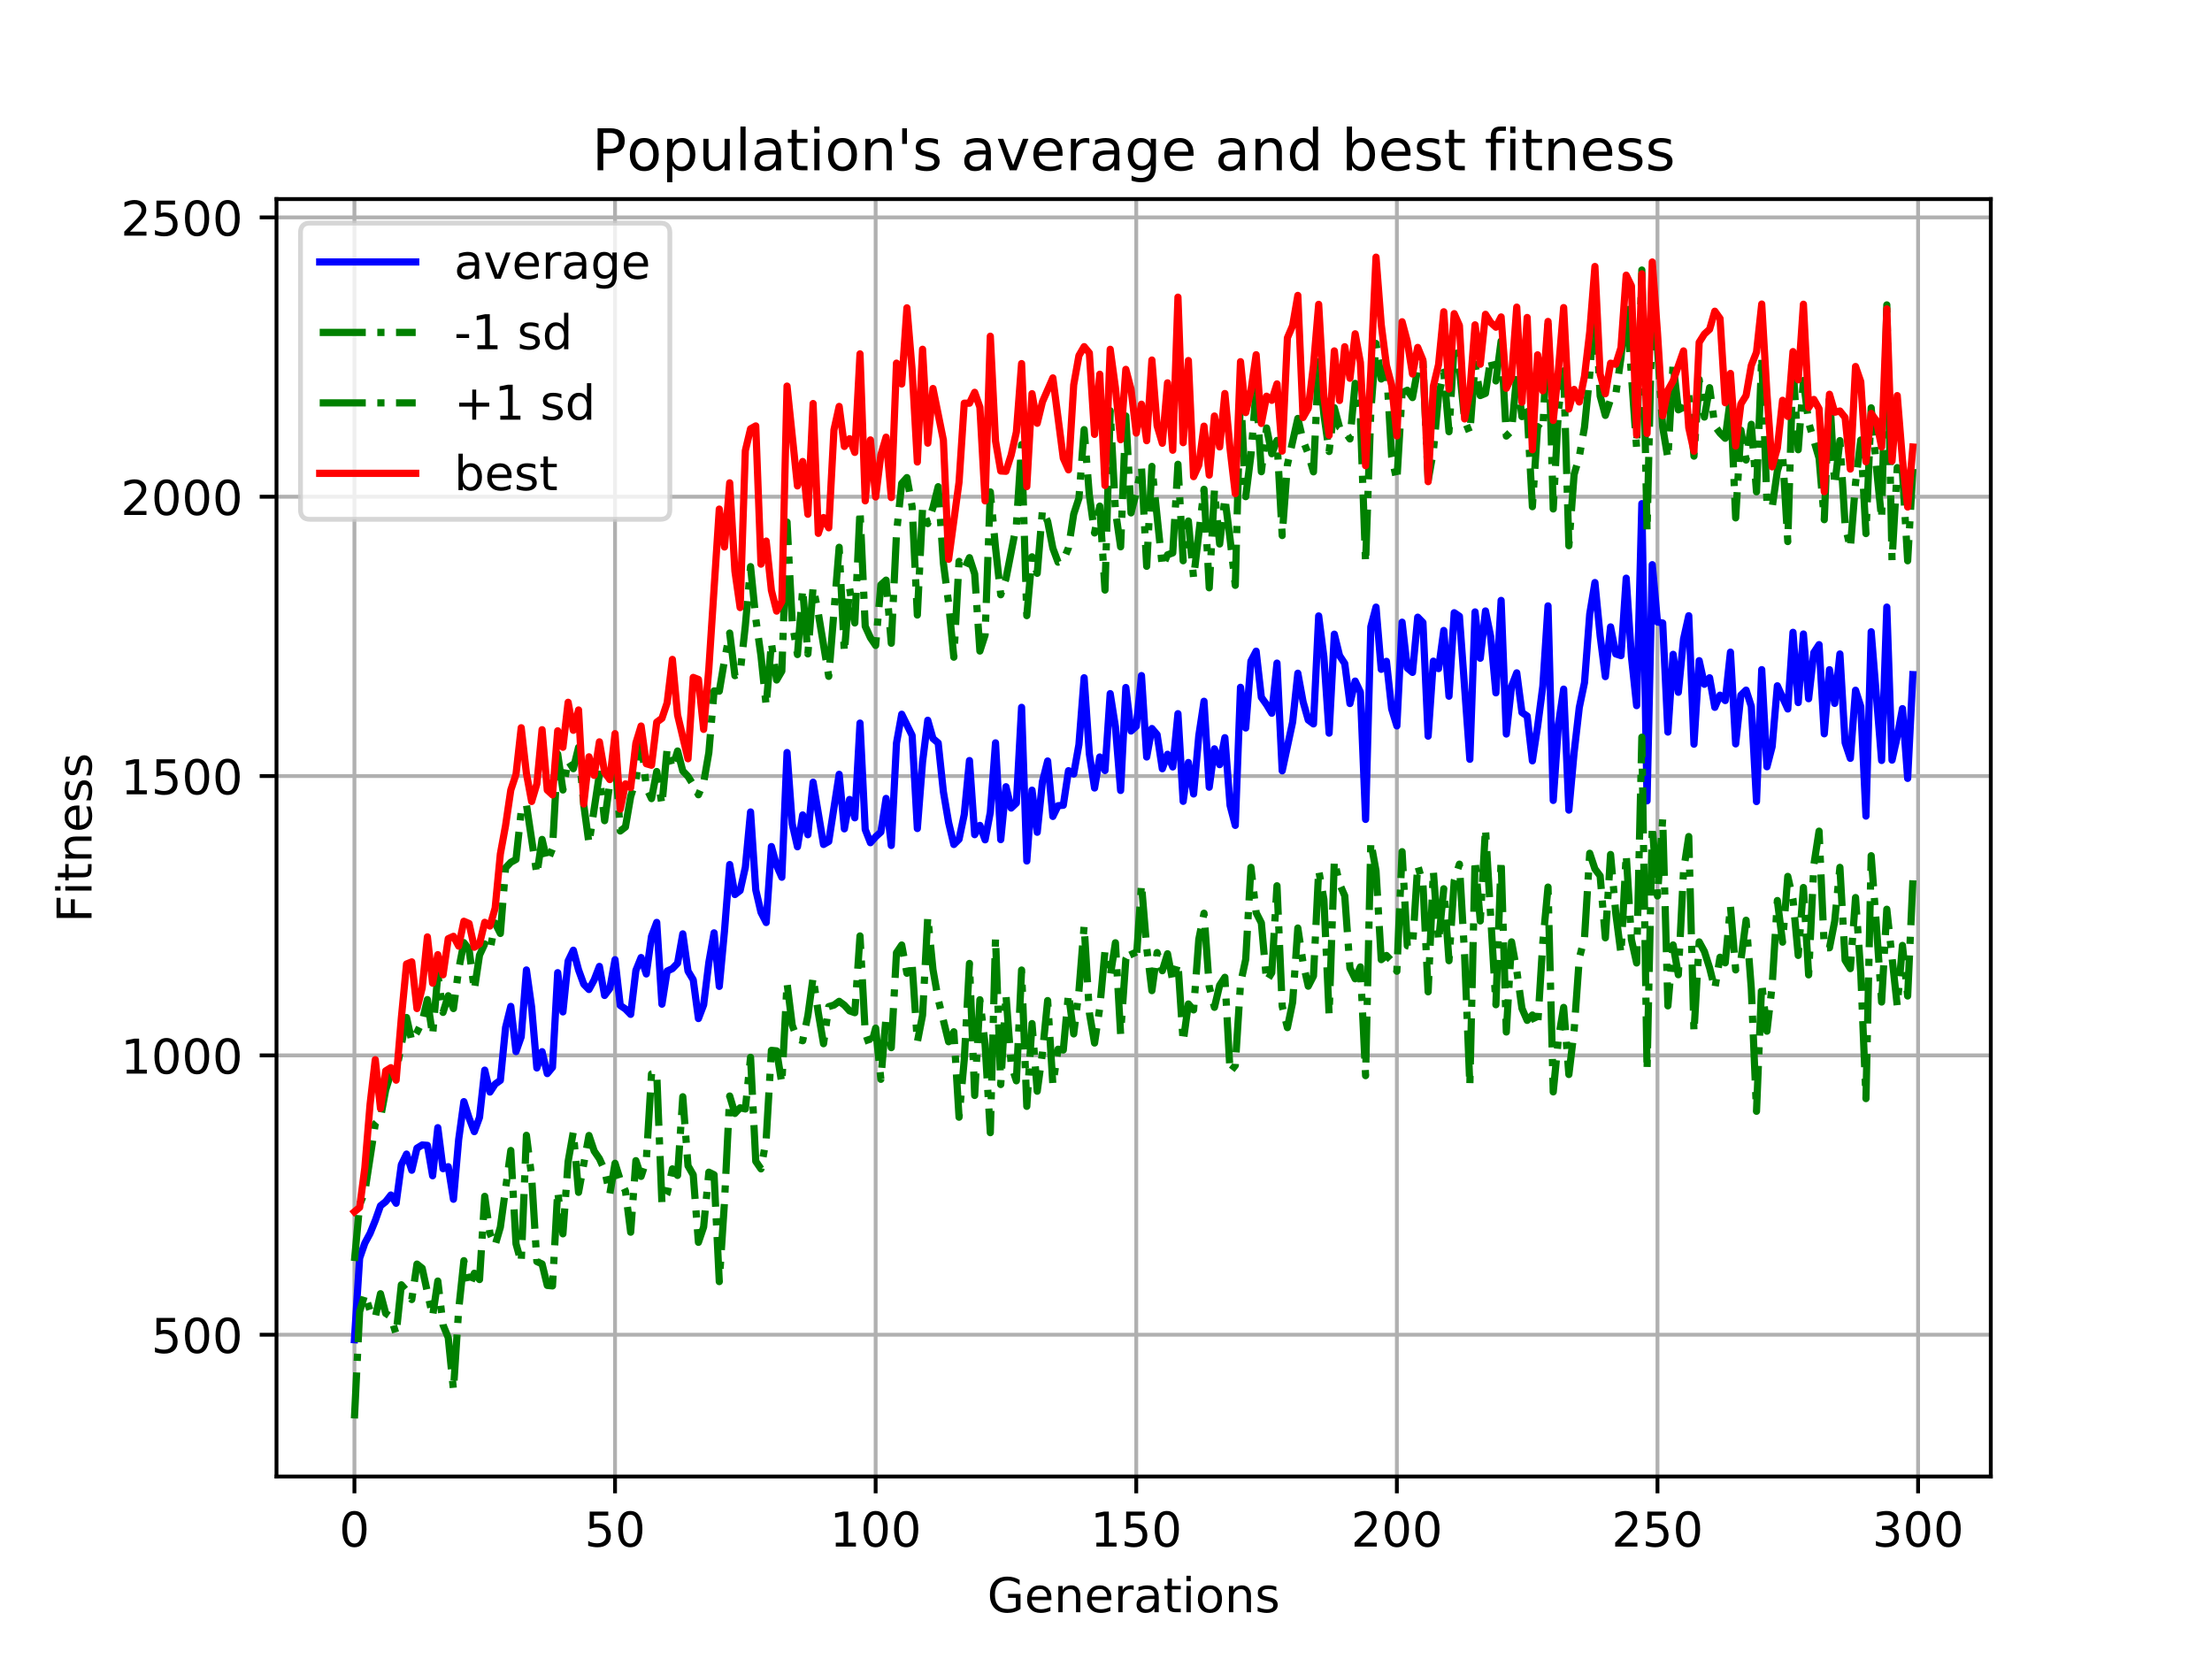<?xml version="1.0" encoding="utf-8" standalone="no"?>
<!DOCTYPE svg PUBLIC "-//W3C//DTD SVG 1.1//EN"
  "http://www.w3.org/Graphics/SVG/1.1/DTD/svg11.dtd">
<!-- Created with matplotlib (https://matplotlib.org/) -->
<svg height="345.6pt" version="1.1" viewBox="0 0 460.8 345.6" width="460.8pt" xmlns="http://www.w3.org/2000/svg" xmlns:xlink="http://www.w3.org/1999/xlink">
 <defs>
  <style type="text/css">
*{stroke-linecap:butt;stroke-linejoin:round;}
  </style>
 </defs>
 <g id="figure_1">
  <g id="patch_1">
   <path d="M 0 345.6 
L 460.8 345.6 
L 460.8 0 
L 0 0 
z
" style="fill:#ffffff;"/>
  </g>
  <g id="axes_1">
   <g id="patch_2">
    <path d="M 57.6 307.584 
L 414.72 307.584 
L 414.72 41.472 
L 57.6 41.472 
z
" style="fill:#ffffff;"/>
   </g>
   <g id="matplotlib.axis_1">
    <g id="xtick_1">
     <g id="line2d_1">
      <path clip-path="url(#pbae3401c63)" d="M 73.833 307.584 
L 73.833 41.472 
" style="fill:none;stroke:#b0b0b0;stroke-linecap:square;stroke-width:0.8;"/>
     </g>
     <g id="line2d_2">
      <defs>
       <path d="M 0 0 
L 0 3.5 
" id="mda93df1bfa" style="stroke:#000000;stroke-width:0.8;"/>
      </defs>
      <g>
       <use style="stroke:#000000;stroke-width:0.8;" x="73.833" xlink:href="#mda93df1bfa" y="307.584"/>
      </g>
     </g>
     <g id="text_1">
      <!-- 0 -->
      <defs>
       <path d="M 31.781 66.406 
Q 24.172 66.406 20.328 58.906 
Q 16.5 51.422 16.5 36.375 
Q 16.5 21.391 20.328 13.891 
Q 24.172 6.391 31.781 6.391 
Q 39.453 6.391 43.281 13.891 
Q 47.125 21.391 47.125 36.375 
Q 47.125 51.422 43.281 58.906 
Q 39.453 66.406 31.781 66.406 
z
M 31.781 74.219 
Q 44.047 74.219 50.516 64.516 
Q 56.984 54.828 56.984 36.375 
Q 56.984 17.969 50.516 8.266 
Q 44.047 -1.422 31.781 -1.422 
Q 19.531 -1.422 13.062 8.266 
Q 6.594 17.969 6.594 36.375 
Q 6.594 54.828 13.062 64.516 
Q 19.531 74.219 31.781 74.219 
z
" id="DejaVuSans-48"/>
      </defs>
      <g transform="translate(70.651 322.182)scale(0.1 -0.1)">
       <use xlink:href="#DejaVuSans-48"/>
      </g>
     </g>
    </g>
    <g id="xtick_2">
     <g id="line2d_3">
      <path clip-path="url(#pbae3401c63)" d="M 128.123 307.584 
L 128.123 41.472 
" style="fill:none;stroke:#b0b0b0;stroke-linecap:square;stroke-width:0.8;"/>
     </g>
     <g id="line2d_4">
      <g>
       <use style="stroke:#000000;stroke-width:0.8;" x="128.123" xlink:href="#mda93df1bfa" y="307.584"/>
      </g>
     </g>
     <g id="text_2">
      <!-- 50 -->
      <defs>
       <path d="M 10.797 72.906 
L 49.516 72.906 
L 49.516 64.594 
L 19.828 64.594 
L 19.828 46.734 
Q 21.969 47.469 24.109 47.828 
Q 26.266 48.188 28.422 48.188 
Q 40.625 48.188 47.75 41.5 
Q 54.891 34.812 54.891 23.391 
Q 54.891 11.625 47.562 5.094 
Q 40.234 -1.422 26.906 -1.422 
Q 22.312 -1.422 17.547 -0.641 
Q 12.797 0.141 7.719 1.703 
L 7.719 11.625 
Q 12.109 9.234 16.797 8.062 
Q 21.484 6.891 26.703 6.891 
Q 35.156 6.891 40.078 11.328 
Q 45.016 15.766 45.016 23.391 
Q 45.016 31 40.078 35.438 
Q 35.156 39.891 26.703 39.891 
Q 22.75 39.891 18.812 39.016 
Q 14.891 38.141 10.797 36.281 
z
" id="DejaVuSans-53"/>
      </defs>
      <g transform="translate(121.76 322.182)scale(0.1 -0.1)">
       <use xlink:href="#DejaVuSans-53"/>
       <use x="63.623" xlink:href="#DejaVuSans-48"/>
      </g>
     </g>
    </g>
    <g id="xtick_3">
     <g id="line2d_5">
      <path clip-path="url(#pbae3401c63)" d="M 182.413 307.584 
L 182.413 41.472 
" style="fill:none;stroke:#b0b0b0;stroke-linecap:square;stroke-width:0.8;"/>
     </g>
     <g id="line2d_6">
      <g>
       <use style="stroke:#000000;stroke-width:0.8;" x="182.413" xlink:href="#mda93df1bfa" y="307.584"/>
      </g>
     </g>
     <g id="text_3">
      <!-- 100 -->
      <defs>
       <path d="M 12.406 8.297 
L 28.516 8.297 
L 28.516 63.922 
L 10.984 60.406 
L 10.984 69.391 
L 28.422 72.906 
L 38.281 72.906 
L 38.281 8.297 
L 54.391 8.297 
L 54.391 0 
L 12.406 0 
z
" id="DejaVuSans-49"/>
      </defs>
      <g transform="translate(172.869 322.182)scale(0.1 -0.1)">
       <use xlink:href="#DejaVuSans-49"/>
       <use x="63.623" xlink:href="#DejaVuSans-48"/>
       <use x="127.246" xlink:href="#DejaVuSans-48"/>
      </g>
     </g>
    </g>
    <g id="xtick_4">
     <g id="line2d_7">
      <path clip-path="url(#pbae3401c63)" d="M 236.703 307.584 
L 236.703 41.472 
" style="fill:none;stroke:#b0b0b0;stroke-linecap:square;stroke-width:0.8;"/>
     </g>
     <g id="line2d_8">
      <g>
       <use style="stroke:#000000;stroke-width:0.8;" x="236.703" xlink:href="#mda93df1bfa" y="307.584"/>
      </g>
     </g>
     <g id="text_4">
      <!-- 150 -->
      <g transform="translate(227.159 322.182)scale(0.1 -0.1)">
       <use xlink:href="#DejaVuSans-49"/>
       <use x="63.623" xlink:href="#DejaVuSans-53"/>
       <use x="127.246" xlink:href="#DejaVuSans-48"/>
      </g>
     </g>
    </g>
    <g id="xtick_5">
     <g id="line2d_9">
      <path clip-path="url(#pbae3401c63)" d="M 290.993 307.584 
L 290.993 41.472 
" style="fill:none;stroke:#b0b0b0;stroke-linecap:square;stroke-width:0.8;"/>
     </g>
     <g id="line2d_10">
      <g>
       <use style="stroke:#000000;stroke-width:0.8;" x="290.993" xlink:href="#mda93df1bfa" y="307.584"/>
      </g>
     </g>
     <g id="text_5">
      <!-- 200 -->
      <defs>
       <path d="M 19.188 8.297 
L 53.609 8.297 
L 53.609 0 
L 7.328 0 
L 7.328 8.297 
Q 12.938 14.109 22.625 23.891 
Q 32.328 33.688 34.812 36.531 
Q 39.547 41.844 41.422 45.531 
Q 43.312 49.219 43.312 52.781 
Q 43.312 58.594 39.234 62.25 
Q 35.156 65.922 28.609 65.922 
Q 23.969 65.922 18.812 64.312 
Q 13.672 62.703 7.812 59.422 
L 7.812 69.391 
Q 13.766 71.781 18.938 73 
Q 24.125 74.219 28.422 74.219 
Q 39.75 74.219 46.484 68.547 
Q 53.219 62.891 53.219 53.422 
Q 53.219 48.922 51.531 44.891 
Q 49.859 40.875 45.406 35.406 
Q 44.188 33.984 37.641 27.219 
Q 31.109 20.453 19.188 8.297 
z
" id="DejaVuSans-50"/>
      </defs>
      <g transform="translate(281.449 322.182)scale(0.1 -0.1)">
       <use xlink:href="#DejaVuSans-50"/>
       <use x="63.623" xlink:href="#DejaVuSans-48"/>
       <use x="127.246" xlink:href="#DejaVuSans-48"/>
      </g>
     </g>
    </g>
    <g id="xtick_6">
     <g id="line2d_11">
      <path clip-path="url(#pbae3401c63)" d="M 345.283 307.584 
L 345.283 41.472 
" style="fill:none;stroke:#b0b0b0;stroke-linecap:square;stroke-width:0.8;"/>
     </g>
     <g id="line2d_12">
      <g>
       <use style="stroke:#000000;stroke-width:0.8;" x="345.283" xlink:href="#mda93df1bfa" y="307.584"/>
      </g>
     </g>
     <g id="text_6">
      <!-- 250 -->
      <g transform="translate(335.739 322.182)scale(0.1 -0.1)">
       <use xlink:href="#DejaVuSans-50"/>
       <use x="63.623" xlink:href="#DejaVuSans-53"/>
       <use x="127.246" xlink:href="#DejaVuSans-48"/>
      </g>
     </g>
    </g>
    <g id="xtick_7">
     <g id="line2d_13">
      <path clip-path="url(#pbae3401c63)" d="M 399.573 307.584 
L 399.573 41.472 
" style="fill:none;stroke:#b0b0b0;stroke-linecap:square;stroke-width:0.8;"/>
     </g>
     <g id="line2d_14">
      <g>
       <use style="stroke:#000000;stroke-width:0.8;" x="399.573" xlink:href="#mda93df1bfa" y="307.584"/>
      </g>
     </g>
     <g id="text_7">
      <!-- 300 -->
      <defs>
       <path d="M 40.578 39.312 
Q 47.656 37.797 51.625 33 
Q 55.609 28.219 55.609 21.188 
Q 55.609 10.406 48.188 4.484 
Q 40.766 -1.422 27.094 -1.422 
Q 22.516 -1.422 17.656 -0.516 
Q 12.797 0.391 7.625 2.203 
L 7.625 11.719 
Q 11.719 9.328 16.594 8.109 
Q 21.484 6.891 26.812 6.891 
Q 36.078 6.891 40.938 10.547 
Q 45.797 14.203 45.797 21.188 
Q 45.797 27.641 41.281 31.266 
Q 36.766 34.906 28.719 34.906 
L 20.219 34.906 
L 20.219 43.016 
L 29.109 43.016 
Q 36.375 43.016 40.234 45.922 
Q 44.094 48.828 44.094 54.297 
Q 44.094 59.906 40.109 62.906 
Q 36.141 65.922 28.719 65.922 
Q 24.656 65.922 20.016 65.031 
Q 15.375 64.156 9.812 62.312 
L 9.812 71.094 
Q 15.438 72.656 20.344 73.438 
Q 25.25 74.219 29.594 74.219 
Q 40.828 74.219 47.359 69.109 
Q 53.906 64.016 53.906 55.328 
Q 53.906 49.266 50.438 45.094 
Q 46.969 40.922 40.578 39.312 
z
" id="DejaVuSans-51"/>
      </defs>
      <g transform="translate(390.029 322.182)scale(0.1 -0.1)">
       <use xlink:href="#DejaVuSans-51"/>
       <use x="63.623" xlink:href="#DejaVuSans-48"/>
       <use x="127.246" xlink:href="#DejaVuSans-48"/>
      </g>
     </g>
    </g>
    <g id="text_8">
     <!-- Generations -->
     <defs>
      <path d="M 59.516 10.406 
L 59.516 29.984 
L 43.406 29.984 
L 43.406 38.094 
L 69.281 38.094 
L 69.281 6.781 
Q 63.578 2.734 56.688 0.656 
Q 49.812 -1.422 42 -1.422 
Q 24.906 -1.422 15.25 8.562 
Q 5.609 18.562 5.609 36.375 
Q 5.609 54.25 15.25 64.234 
Q 24.906 74.219 42 74.219 
Q 49.125 74.219 55.547 72.453 
Q 61.969 70.703 67.391 67.281 
L 67.391 56.781 
Q 61.922 61.422 55.766 63.766 
Q 49.609 66.109 42.828 66.109 
Q 29.438 66.109 22.719 58.641 
Q 16.016 51.172 16.016 36.375 
Q 16.016 21.625 22.719 14.156 
Q 29.438 6.688 42.828 6.688 
Q 48.047 6.688 52.141 7.594 
Q 56.25 8.5 59.516 10.406 
z
" id="DejaVuSans-71"/>
      <path d="M 56.203 29.594 
L 56.203 25.203 
L 14.891 25.203 
Q 15.484 15.922 20.484 11.062 
Q 25.484 6.203 34.422 6.203 
Q 39.594 6.203 44.453 7.469 
Q 49.312 8.734 54.109 11.281 
L 54.109 2.781 
Q 49.266 0.734 44.188 -0.344 
Q 39.109 -1.422 33.891 -1.422 
Q 20.797 -1.422 13.156 6.188 
Q 5.516 13.812 5.516 26.812 
Q 5.516 40.234 12.766 48.109 
Q 20.016 56 32.328 56 
Q 43.359 56 49.781 48.891 
Q 56.203 41.797 56.203 29.594 
z
M 47.219 32.234 
Q 47.125 39.594 43.094 43.984 
Q 39.062 48.391 32.422 48.391 
Q 24.906 48.391 20.391 44.141 
Q 15.875 39.891 15.188 32.172 
z
" id="DejaVuSans-101"/>
      <path d="M 54.891 33.016 
L 54.891 0 
L 45.906 0 
L 45.906 32.719 
Q 45.906 40.484 42.875 44.328 
Q 39.844 48.188 33.797 48.188 
Q 26.516 48.188 22.312 43.547 
Q 18.109 38.922 18.109 30.906 
L 18.109 0 
L 9.078 0 
L 9.078 54.688 
L 18.109 54.688 
L 18.109 46.188 
Q 21.344 51.125 25.703 53.562 
Q 30.078 56 35.797 56 
Q 45.219 56 50.047 50.172 
Q 54.891 44.344 54.891 33.016 
z
" id="DejaVuSans-110"/>
      <path d="M 41.109 46.297 
Q 39.594 47.172 37.812 47.578 
Q 36.031 48 33.891 48 
Q 26.266 48 22.188 43.047 
Q 18.109 38.094 18.109 28.812 
L 18.109 0 
L 9.078 0 
L 9.078 54.688 
L 18.109 54.688 
L 18.109 46.188 
Q 20.953 51.172 25.484 53.578 
Q 30.031 56 36.531 56 
Q 37.453 56 38.578 55.875 
Q 39.703 55.766 41.062 55.516 
z
" id="DejaVuSans-114"/>
      <path d="M 34.281 27.484 
Q 23.391 27.484 19.188 25 
Q 14.984 22.516 14.984 16.5 
Q 14.984 11.719 18.141 8.906 
Q 21.297 6.109 26.703 6.109 
Q 34.188 6.109 38.703 11.406 
Q 43.219 16.703 43.219 25.484 
L 43.219 27.484 
z
M 52.203 31.203 
L 52.203 0 
L 43.219 0 
L 43.219 8.297 
Q 40.141 3.328 35.547 0.953 
Q 30.953 -1.422 24.312 -1.422 
Q 15.922 -1.422 10.953 3.297 
Q 6 8.016 6 15.922 
Q 6 25.141 12.172 29.828 
Q 18.359 34.516 30.609 34.516 
L 43.219 34.516 
L 43.219 35.406 
Q 43.219 41.609 39.141 45 
Q 35.062 48.391 27.688 48.391 
Q 23 48.391 18.547 47.266 
Q 14.109 46.141 10.016 43.891 
L 10.016 52.203 
Q 14.938 54.109 19.578 55.047 
Q 24.219 56 28.609 56 
Q 40.484 56 46.344 49.844 
Q 52.203 43.703 52.203 31.203 
z
" id="DejaVuSans-97"/>
      <path d="M 18.312 70.219 
L 18.312 54.688 
L 36.812 54.688 
L 36.812 47.703 
L 18.312 47.703 
L 18.312 18.016 
Q 18.312 11.328 20.141 9.422 
Q 21.969 7.516 27.594 7.516 
L 36.812 7.516 
L 36.812 0 
L 27.594 0 
Q 17.188 0 13.234 3.875 
Q 9.281 7.766 9.281 18.016 
L 9.281 47.703 
L 2.688 47.703 
L 2.688 54.688 
L 9.281 54.688 
L 9.281 70.219 
z
" id="DejaVuSans-116"/>
      <path d="M 9.422 54.688 
L 18.406 54.688 
L 18.406 0 
L 9.422 0 
z
M 9.422 75.984 
L 18.406 75.984 
L 18.406 64.594 
L 9.422 64.594 
z
" id="DejaVuSans-105"/>
      <path d="M 30.609 48.391 
Q 23.391 48.391 19.188 42.75 
Q 14.984 37.109 14.984 27.297 
Q 14.984 17.484 19.156 11.844 
Q 23.344 6.203 30.609 6.203 
Q 37.797 6.203 41.984 11.859 
Q 46.188 17.531 46.188 27.297 
Q 46.188 37.016 41.984 42.703 
Q 37.797 48.391 30.609 48.391 
z
M 30.609 56 
Q 42.328 56 49.016 48.375 
Q 55.719 40.766 55.719 27.297 
Q 55.719 13.875 49.016 6.219 
Q 42.328 -1.422 30.609 -1.422 
Q 18.844 -1.422 12.172 6.219 
Q 5.516 13.875 5.516 27.297 
Q 5.516 40.766 12.172 48.375 
Q 18.844 56 30.609 56 
z
" id="DejaVuSans-111"/>
      <path d="M 44.281 53.078 
L 44.281 44.578 
Q 40.484 46.531 36.375 47.5 
Q 32.281 48.484 27.875 48.484 
Q 21.188 48.484 17.844 46.438 
Q 14.5 44.391 14.5 40.281 
Q 14.5 37.156 16.891 35.375 
Q 19.281 33.594 26.516 31.984 
L 29.594 31.297 
Q 39.156 29.25 43.188 25.516 
Q 47.219 21.781 47.219 15.094 
Q 47.219 7.469 41.188 3.016 
Q 35.156 -1.422 24.609 -1.422 
Q 20.219 -1.422 15.453 -0.562 
Q 10.688 0.297 5.422 2 
L 5.422 11.281 
Q 10.406 8.688 15.234 7.391 
Q 20.062 6.109 24.812 6.109 
Q 31.156 6.109 34.562 8.281 
Q 37.984 10.453 37.984 14.406 
Q 37.984 18.062 35.516 20.016 
Q 33.062 21.969 24.703 23.781 
L 21.578 24.516 
Q 13.234 26.266 9.516 29.906 
Q 5.812 33.547 5.812 39.891 
Q 5.812 47.609 11.281 51.797 
Q 16.75 56 26.812 56 
Q 31.781 56 36.172 55.266 
Q 40.578 54.547 44.281 53.078 
z
" id="DejaVuSans-115"/>
     </defs>
     <g transform="translate(205.662 335.861)scale(0.1 -0.1)">
      <use xlink:href="#DejaVuSans-71"/>
      <use x="77.49" xlink:href="#DejaVuSans-101"/>
      <use x="139.014" xlink:href="#DejaVuSans-110"/>
      <use x="202.393" xlink:href="#DejaVuSans-101"/>
      <use x="263.916" xlink:href="#DejaVuSans-114"/>
      <use x="305.029" xlink:href="#DejaVuSans-97"/>
      <use x="366.309" xlink:href="#DejaVuSans-116"/>
      <use x="405.518" xlink:href="#DejaVuSans-105"/>
      <use x="433.301" xlink:href="#DejaVuSans-111"/>
      <use x="494.482" xlink:href="#DejaVuSans-110"/>
      <use x="557.861" xlink:href="#DejaVuSans-115"/>
     </g>
    </g>
   </g>
   <g id="matplotlib.axis_2">
    <g id="ytick_1">
     <g id="line2d_15">
      <path clip-path="url(#pbae3401c63)" d="M 57.6 278.046 
L 414.72 278.046 
" style="fill:none;stroke:#b0b0b0;stroke-linecap:square;stroke-width:0.8;"/>
     </g>
     <g id="line2d_16">
      <defs>
       <path d="M 0 0 
L -3.5 0 
" id="m2231ad015d" style="stroke:#000000;stroke-width:0.8;"/>
      </defs>
      <g>
       <use style="stroke:#000000;stroke-width:0.8;" x="57.6" xlink:href="#m2231ad015d" y="278.046"/>
      </g>
     </g>
     <g id="text_9">
      <!-- 500 -->
      <g transform="translate(31.512 281.846)scale(0.1 -0.1)">
       <use xlink:href="#DejaVuSans-53"/>
       <use x="63.623" xlink:href="#DejaVuSans-48"/>
       <use x="127.246" xlink:href="#DejaVuSans-48"/>
      </g>
     </g>
    </g>
    <g id="ytick_2">
     <g id="line2d_17">
      <path clip-path="url(#pbae3401c63)" d="M 57.6 219.857 
L 414.72 219.857 
" style="fill:none;stroke:#b0b0b0;stroke-linecap:square;stroke-width:0.8;"/>
     </g>
     <g id="line2d_18">
      <g>
       <use style="stroke:#000000;stroke-width:0.8;" x="57.6" xlink:href="#m2231ad015d" y="219.857"/>
      </g>
     </g>
     <g id="text_10">
      <!-- 1000 -->
      <g transform="translate(25.15 223.656)scale(0.1 -0.1)">
       <use xlink:href="#DejaVuSans-49"/>
       <use x="63.623" xlink:href="#DejaVuSans-48"/>
       <use x="127.246" xlink:href="#DejaVuSans-48"/>
       <use x="190.869" xlink:href="#DejaVuSans-48"/>
      </g>
     </g>
    </g>
    <g id="ytick_3">
     <g id="line2d_19">
      <path clip-path="url(#pbae3401c63)" d="M 57.6 161.667 
L 414.72 161.667 
" style="fill:none;stroke:#b0b0b0;stroke-linecap:square;stroke-width:0.8;"/>
     </g>
     <g id="line2d_20">
      <g>
       <use style="stroke:#000000;stroke-width:0.8;" x="57.6" xlink:href="#m2231ad015d" y="161.667"/>
      </g>
     </g>
     <g id="text_11">
      <!-- 1500 -->
      <g transform="translate(25.15 165.466)scale(0.1 -0.1)">
       <use xlink:href="#DejaVuSans-49"/>
       <use x="63.623" xlink:href="#DejaVuSans-53"/>
       <use x="127.246" xlink:href="#DejaVuSans-48"/>
       <use x="190.869" xlink:href="#DejaVuSans-48"/>
      </g>
     </g>
    </g>
    <g id="ytick_4">
     <g id="line2d_21">
      <path clip-path="url(#pbae3401c63)" d="M 57.6 103.478 
L 414.72 103.478 
" style="fill:none;stroke:#b0b0b0;stroke-linecap:square;stroke-width:0.8;"/>
     </g>
     <g id="line2d_22">
      <g>
       <use style="stroke:#000000;stroke-width:0.8;" x="57.6" xlink:href="#m2231ad015d" y="103.478"/>
      </g>
     </g>
     <g id="text_12">
      <!-- 2000 -->
      <g transform="translate(25.15 107.277)scale(0.1 -0.1)">
       <use xlink:href="#DejaVuSans-50"/>
       <use x="63.623" xlink:href="#DejaVuSans-48"/>
       <use x="127.246" xlink:href="#DejaVuSans-48"/>
       <use x="190.869" xlink:href="#DejaVuSans-48"/>
      </g>
     </g>
    </g>
    <g id="ytick_5">
     <g id="line2d_23">
      <path clip-path="url(#pbae3401c63)" d="M 57.6 45.288 
L 414.72 45.288 
" style="fill:none;stroke:#b0b0b0;stroke-linecap:square;stroke-width:0.8;"/>
     </g>
     <g id="line2d_24">
      <g>
       <use style="stroke:#000000;stroke-width:0.8;" x="57.6" xlink:href="#m2231ad015d" y="45.288"/>
      </g>
     </g>
     <g id="text_13">
      <!-- 2500 -->
      <g transform="translate(25.15 49.087)scale(0.1 -0.1)">
       <use xlink:href="#DejaVuSans-50"/>
       <use x="63.623" xlink:href="#DejaVuSans-53"/>
       <use x="127.246" xlink:href="#DejaVuSans-48"/>
       <use x="190.869" xlink:href="#DejaVuSans-48"/>
      </g>
     </g>
    </g>
    <g id="text_14">
     <!-- Fitness -->
     <defs>
      <path d="M 9.812 72.906 
L 51.703 72.906 
L 51.703 64.594 
L 19.672 64.594 
L 19.672 43.109 
L 48.578 43.109 
L 48.578 34.812 
L 19.672 34.812 
L 19.672 0 
L 9.812 0 
z
" id="DejaVuSans-70"/>
     </defs>
     <g transform="translate(19.07 192.202)rotate(-90)scale(0.1 -0.1)">
      <use xlink:href="#DejaVuSans-70"/>
      <use x="57.41" xlink:href="#DejaVuSans-105"/>
      <use x="85.193" xlink:href="#DejaVuSans-116"/>
      <use x="124.402" xlink:href="#DejaVuSans-110"/>
      <use x="187.781" xlink:href="#DejaVuSans-101"/>
      <use x="249.305" xlink:href="#DejaVuSans-115"/>
      <use x="301.404" xlink:href="#DejaVuSans-115"/>
     </g>
    </g>
   </g>
   <g id="line2d_25">
    <path clip-path="url(#pbae3401c63)" d="M 73.833 279.091 
L 74.919 262.096 
L 76.004 258.968 
L 77.09 256.939 
L 78.176 254.255 
L 79.262 251.185 
L 80.348 250.328 
L 81.433 248.941 
L 82.519 250.662 
L 83.605 242.638 
L 84.691 240.415 
L 85.777 243.782 
L 86.862 239.185 
L 87.948 238.519 
L 89.034 238.597 
L 90.12 244.936 
L 91.206 234.914 
L 92.291 243.46 
L 93.377 243.043 
L 94.463 249.826 
L 95.549 237.388 
L 96.635 229.492 
L 97.72 232.899 
L 98.806 235.741 
L 99.892 232.764 
L 100.978 222.929 
L 102.064 227.497 
L 103.149 225.834 
L 104.235 225.05 
L 105.321 214.04 
L 106.407 209.649 
L 107.493 219.071 
L 108.578 215.981 
L 109.664 202.059 
L 110.75 209.831 
L 111.836 222.472 
L 112.922 219.085 
L 114.007 223.649 
L 115.093 222.343 
L 116.179 202.621 
L 117.265 210.801 
L 118.351 200.206 
L 119.436 197.949 
L 120.522 202.043 
L 121.608 205.025 
L 122.694 206.13 
L 123.78 204.127 
L 124.865 201.319 
L 125.951 207.371 
L 127.037 205.914 
L 128.123 199.921 
L 129.209 209.455 
L 130.294 210.194 
L 131.38 211.312 
L 132.466 202.16 
L 133.552 199.473 
L 134.638 202.894 
L 135.723 195.045 
L 136.809 192.151 
L 137.895 209.189 
L 138.981 202.29 
L 140.067 201.788 
L 141.152 200.654 
L 142.238 194.539 
L 143.324 202.292 
L 144.41 204.11 
L 145.496 212.183 
L 146.581 209.329 
L 147.667 200.478 
L 148.753 194.325 
L 149.839 205.485 
L 150.925 193.946 
L 152.01 180.096 
L 153.096 186.351 
L 154.182 185.514 
L 155.268 180.67 
L 156.354 169.146 
L 157.439 185.385 
L 158.525 190.053 
L 159.611 192.18 
L 160.697 176.352 
L 161.783 180.287 
L 162.868 182.748 
L 163.954 156.766 
L 165.04 171.672 
L 166.126 176.399 
L 167.212 169.77 
L 168.297 173.888 
L 169.383 162.952 
L 171.555 175.917 
L 172.641 175.295 
L 174.812 161.301 
L 175.898 172.666 
L 176.984 166.544 
L 178.07 170.369 
L 179.155 150.63 
L 180.241 172.797 
L 181.327 175.554 
L 182.413 174.317 
L 183.499 173.331 
L 184.584 166.322 
L 185.67 176.127 
L 186.756 154.793 
L 187.842 148.786 
L 190.013 153.207 
L 191.099 172.597 
L 192.185 158.723 
L 193.271 150.043 
L 194.357 153.854 
L 195.442 154.775 
L 196.528 164.959 
L 197.614 171.346 
L 198.7 175.923 
L 199.786 174.839 
L 200.871 169.681 
L 201.957 158.436 
L 203.043 173.875 
L 204.129 171.943 
L 205.215 174.951 
L 206.3 169.215 
L 207.386 154.751 
L 208.472 174.913 
L 209.558 163.892 
L 210.644 168.333 
L 211.729 167.299 
L 212.815 147.348 
L 213.901 179.363 
L 214.987 164.608 
L 216.073 173.377 
L 217.158 162.831 
L 218.244 158.529 
L 219.33 170.079 
L 220.416 167.843 
L 221.502 167.748 
L 222.587 160.55 
L 223.673 161.24 
L 224.759 155.117 
L 225.845 141.188 
L 226.931 157.06 
L 228.016 164.157 
L 229.102 157.691 
L 230.188 160.52 
L 231.274 144.496 
L 232.36 151.378 
L 233.445 164.668 
L 234.531 143.219 
L 235.617 152.286 
L 236.703 151.306 
L 237.789 140.732 
L 238.875 157.695 
L 239.96 151.763 
L 241.046 153.04 
L 242.132 160.147 
L 243.218 157.131 
L 244.304 159.769 
L 245.389 148.669 
L 246.475 166.933 
L 247.561 158.841 
L 248.647 165.403 
L 249.733 153.231 
L 250.818 146.086 
L 251.904 163.995 
L 252.99 155.998 
L 254.076 159.291 
L 255.162 153.673 
L 256.247 167.788 
L 257.333 171.945 
L 258.419 143.177 
L 259.505 151.655 
L 260.591 137.733 
L 261.676 135.653 
L 262.762 145.262 
L 263.848 146.784 
L 264.934 148.583 
L 266.02 138.137 
L 267.105 160.578 
L 269.277 150.418 
L 270.363 140.243 
L 271.449 146.165 
L 272.534 149.989 
L 273.62 150.807 
L 274.706 128.31 
L 275.792 136.869 
L 276.878 152.73 
L 277.963 132.106 
L 279.049 136.576 
L 280.135 138.228 
L 281.221 146.563 
L 282.307 141.881 
L 283.392 144.184 
L 284.478 170.697 
L 285.564 130.57 
L 286.65 126.472 
L 287.736 139.435 
L 288.821 137.77 
L 289.907 147.675 
L 290.993 151.224 
L 292.079 129.614 
L 293.165 139.16 
L 294.25 140.074 
L 295.336 128.57 
L 296.422 129.687 
L 297.508 153.357 
L 298.594 137.733 
L 299.679 139.287 
L 300.765 131.339 
L 301.851 145.035 
L 302.937 127.642 
L 304.023 128.379 
L 306.194 158.178 
L 307.28 127.473 
L 308.366 137.126 
L 309.452 127.272 
L 310.537 132.618 
L 311.623 144.332 
L 312.709 125.076 
L 313.795 152.911 
L 314.881 142.998 
L 315.966 140.166 
L 317.052 148.43 
L 318.138 149.165 
L 319.224 158.499 
L 320.31 151.329 
L 321.395 142.973 
L 322.481 126.214 
L 323.567 166.744 
L 324.653 150.912 
L 325.739 143.56 
L 326.824 168.764 
L 327.91 156.834 
L 328.996 147.37 
L 330.082 142.197 
L 331.168 127.915 
L 332.253 121.353 
L 333.339 132.471 
L 334.425 140.952 
L 335.511 130.592 
L 336.597 136.224 
L 337.682 136.579 
L 338.768 120.444 
L 339.854 136.772 
L 340.94 146.999 
L 342.026 104.912 
L 343.111 166.835 
L 344.197 117.629 
L 345.283 129.579 
L 346.369 129.783 
L 347.455 152.506 
L 348.54 136.311 
L 349.626 144.217 
L 350.712 133.128 
L 351.798 128.267 
L 352.884 155.025 
L 353.969 137.628 
L 355.055 142.547 
L 356.141 141.191 
L 357.227 147.351 
L 358.313 144.815 
L 359.398 145.94 
L 360.484 135.851 
L 361.57 154.969 
L 362.656 144.817 
L 363.742 143.766 
L 364.827 147.141 
L 365.913 166.982 
L 366.999 139.497 
L 368.085 159.733 
L 369.171 155.531 
L 370.256 142.864 
L 372.428 147.695 
L 373.514 131.723 
L 374.6 146.362 
L 375.685 132.072 
L 376.771 145.558 
L 377.857 135.943 
L 378.943 134.289 
L 380.029 152.867 
L 381.114 139.51 
L 382.2 146.534 
L 383.286 136.233 
L 384.372 154.727 
L 385.458 157.982 
L 386.543 143.788 
L 387.629 147.168 
L 388.715 170.007 
L 389.801 131.608 
L 391.972 158.42 
L 393.058 126.465 
L 394.144 158.346 
L 395.23 153.468 
L 396.316 147.619 
L 397.401 162.153 
L 398.487 140.537 
L 398.487 140.537 
" style="fill:none;stroke:#0000ff;stroke-linecap:square;stroke-width:1.5;"/>
   </g>
   <g id="line2d_26">
    <path clip-path="url(#pbae3401c63)" d="M 73.833 295.488 
L 74.919 273.23 
L 76.004 269.639 
L 77.09 273.033 
L 78.176 274.414 
L 79.262 269.508 
L 80.348 273.6 
L 81.433 274.328 
L 82.519 277.944 
L 83.605 267.646 
L 84.691 268.863 
L 85.777 270.72 
L 86.862 263.331 
L 87.948 264.197 
L 90.12 274.189 
L 91.206 266.864 
L 92.291 276.016 
L 93.377 278.652 
L 94.463 289.546 
L 95.549 272.818 
L 96.635 262.62 
L 97.72 268.027 
L 98.806 265.241 
L 99.892 266.558 
L 100.978 249.219 
L 102.064 256.95 
L 103.149 259.375 
L 104.235 255.644 
L 106.407 239.667 
L 107.493 259.105 
L 108.578 263 
L 109.664 236.503 
L 110.75 245.114 
L 111.836 262.802 
L 112.922 263.305 
L 114.007 267.776 
L 115.093 267.879 
L 116.179 248.172 
L 117.265 257.032 
L 118.351 241.979 
L 119.436 235.768 
L 120.522 248.388 
L 122.694 236.541 
L 123.78 239.789 
L 124.865 241.37 
L 125.951 243.778 
L 127.037 248.744 
L 128.123 242.334 
L 129.209 245.798 
L 130.294 248.11 
L 131.38 256.689 
L 132.466 241.783 
L 133.552 245.065 
L 134.638 241.716 
L 135.723 223.724 
L 136.809 223.581 
L 137.895 250.711 
L 138.981 248.633 
L 140.067 243.498 
L 141.152 244.862 
L 142.238 228.47 
L 143.324 242.844 
L 144.41 244.737 
L 145.496 258.801 
L 146.581 255.594 
L 147.667 244.184 
L 148.753 244.719 
L 149.839 266.982 
L 150.925 250.362 
L 152.01 228.317 
L 153.096 231.948 
L 154.182 230.775 
L 155.268 231.019 
L 156.354 220.253 
L 157.439 241.915 
L 158.525 243.497 
L 159.611 237.345 
L 160.697 218.806 
L 161.783 218.913 
L 162.868 225.689 
L 163.954 204.783 
L 165.04 213.603 
L 166.126 216.443 
L 167.212 216.807 
L 168.297 211.558 
L 169.383 203.601 
L 170.469 210.991 
L 171.555 217.426 
L 172.641 209.694 
L 173.726 209.376 
L 174.812 208.594 
L 175.898 209.395 
L 176.984 210.581 
L 178.07 210.965 
L 179.155 194.971 
L 180.241 215.136 
L 181.327 218.26 
L 182.413 214.179 
L 183.499 224.841 
L 184.584 211.791 
L 185.67 218.249 
L 186.756 198.475 
L 187.842 196.862 
L 188.928 202.751 
L 190.013 200.88 
L 191.099 217.068 
L 192.185 211.499 
L 193.271 191.012 
L 194.357 201.981 
L 195.442 208.163 
L 197.614 217.017 
L 198.7 214.939 
L 199.786 232.737 
L 200.871 220.787 
L 201.957 200.7 
L 203.043 228.201 
L 204.129 208.26 
L 205.215 217.629 
L 206.3 235.958 
L 207.386 195.408 
L 208.472 225.926 
L 209.558 207.215 
L 210.644 221.79 
L 211.729 225.154 
L 212.815 202.075 
L 213.901 230.474 
L 214.987 213.225 
L 216.073 227.321 
L 217.158 219.384 
L 218.244 208.435 
L 219.33 225.948 
L 220.416 218.569 
L 221.502 218.744 
L 222.587 206.976 
L 223.673 215.385 
L 224.759 206.449 
L 225.845 192.877 
L 226.931 210.966 
L 228.016 217.285 
L 229.102 209.949 
L 230.188 198.115 
L 231.274 203.422 
L 232.36 196.395 
L 233.445 215.421 
L 234.531 199.784 
L 235.617 197.726 
L 236.703 200.053 
L 237.789 184.186 
L 238.875 197.416 
L 239.96 206.368 
L 241.046 198.434 
L 242.132 202.221 
L 243.218 198.685 
L 244.304 204.355 
L 245.389 200.622 
L 246.475 217.05 
L 247.561 209.145 
L 248.647 210.383 
L 249.733 195.652 
L 250.818 190.242 
L 251.904 205.535 
L 252.99 209.844 
L 254.076 205.254 
L 255.162 203.589 
L 256.247 223.321 
L 257.333 221.95 
L 258.419 204.901 
L 259.505 199.847 
L 260.591 180.688 
L 261.676 190.118 
L 262.762 192.256 
L 263.848 204.415 
L 264.934 202.638 
L 266.02 184.521 
L 267.105 209.595 
L 268.191 214.075 
L 269.277 208.805 
L 270.363 193.322 
L 271.449 200.561 
L 272.534 205.441 
L 273.62 203.317 
L 274.706 181.259 
L 275.792 187.366 
L 276.878 211.399 
L 277.963 179.282 
L 279.049 184.119 
L 280.135 186.613 
L 281.221 201.687 
L 282.307 203.898 
L 283.392 201.427 
L 284.478 224.077 
L 285.564 175.396 
L 286.65 181.401 
L 287.736 199.914 
L 288.821 199.04 
L 289.907 200.179 
L 290.993 202.325 
L 292.079 177.417 
L 293.165 197.022 
L 294.25 197.323 
L 295.336 180.274 
L 296.422 184.035 
L 297.508 206.616 
L 298.594 181.474 
L 299.679 196.122 
L 300.765 185.142 
L 301.851 200.134 
L 302.937 183.491 
L 304.023 180.017 
L 305.108 199.062 
L 306.194 226.14 
L 307.28 179.08 
L 308.366 191.85 
L 309.452 172.593 
L 311.623 209.308 
L 312.709 179.099 
L 313.795 214.984 
L 314.881 196.205 
L 315.966 202.161 
L 317.052 210.07 
L 318.138 212.567 
L 319.224 211.444 
L 320.31 213.798 
L 321.395 196.337 
L 322.481 184.797 
L 323.567 227.462 
L 324.653 216.354 
L 325.739 209.859 
L 326.824 223.839 
L 327.91 214.803 
L 328.996 199.614 
L 330.082 195.405 
L 331.168 177.752 
L 332.253 181.01 
L 333.339 182.462 
L 334.425 195.367 
L 335.511 178.002 
L 336.597 190.29 
L 337.682 198.688 
L 338.768 177.994 
L 339.854 195.726 
L 340.94 200.609 
L 342.026 153.569 
L 343.111 222.992 
L 344.197 171.983 
L 345.283 186.651 
L 346.369 170.58 
L 347.455 209.54 
L 348.54 196.851 
L 349.626 203.056 
L 350.712 181.397 
L 351.798 174.263 
L 352.884 215.025 
L 353.969 196.21 
L 355.055 198.208 
L 356.141 201.624 
L 357.227 205.954 
L 358.313 199.408 
L 359.398 200.579 
L 360.484 188.725 
L 361.57 202.05 
L 362.656 200.023 
L 363.742 191.7 
L 364.827 205.894 
L 365.913 231.5 
L 366.999 204.781 
L 368.085 214.814 
L 369.171 205.333 
L 370.256 187.595 
L 371.342 196.273 
L 372.428 182.57 
L 373.514 187.337 
L 374.6 199.031 
L 375.685 184.882 
L 376.771 203.083 
L 377.857 180.161 
L 378.943 173.143 
L 380.029 197.47 
L 381.114 197.44 
L 382.2 191.926 
L 383.286 180.684 
L 384.372 200.034 
L 385.458 201.782 
L 386.543 186.974 
L 387.629 202.669 
L 388.715 228.858 
L 389.801 178.257 
L 390.887 192.752 
L 391.972 208.744 
L 393.058 189.411 
L 395.23 209.526 
L 396.316 196.95 
L 397.401 207.483 
L 398.487 183.381 
L 398.487 183.381 
" style="fill:none;stroke:#008000;stroke-dasharray:9.6,2.4,1.5,2.4;stroke-dashoffset:0;stroke-width:1.5;"/>
   </g>
   <g id="line2d_27">
    <path clip-path="url(#pbae3401c63)" d="M 73.833 262.693 
L 74.919 250.962 
L 76.004 248.297 
L 78.176 234.096 
L 79.262 232.862 
L 80.348 227.055 
L 81.433 223.553 
L 82.519 223.38 
L 84.691 211.966 
L 85.777 216.843 
L 86.862 215.04 
L 87.948 212.841 
L 89.034 208.234 
L 90.12 215.683 
L 91.206 202.965 
L 92.291 210.903 
L 93.377 207.435 
L 94.463 210.106 
L 95.549 201.957 
L 96.635 196.363 
L 97.72 197.771 
L 98.806 206.241 
L 99.892 198.97 
L 100.978 196.638 
L 102.064 198.045 
L 103.149 192.294 
L 104.235 194.456 
L 105.321 180.777 
L 106.407 179.632 
L 107.493 179.036 
L 108.578 168.961 
L 109.664 167.615 
L 111.836 182.143 
L 112.922 174.866 
L 114.007 179.523 
L 115.093 176.807 
L 116.179 157.069 
L 117.265 164.57 
L 118.351 158.433 
L 119.436 160.131 
L 120.522 155.699 
L 121.608 167.652 
L 122.694 175.72 
L 124.865 161.269 
L 125.951 170.965 
L 127.037 163.083 
L 128.123 157.508 
L 129.209 173.112 
L 130.294 172.277 
L 131.38 165.935 
L 132.466 162.537 
L 133.552 153.881 
L 134.638 164.071 
L 135.723 166.365 
L 136.809 160.72 
L 137.895 167.668 
L 138.981 155.946 
L 140.067 160.078 
L 141.152 156.446 
L 142.238 160.609 
L 143.324 161.741 
L 144.41 163.483 
L 145.496 165.565 
L 146.581 163.063 
L 147.667 156.773 
L 148.753 143.931 
L 149.839 143.987 
L 150.925 137.529 
L 152.01 131.874 
L 153.096 140.754 
L 154.182 140.253 
L 155.268 130.322 
L 156.354 118.039 
L 157.439 128.855 
L 158.525 136.61 
L 159.611 147.015 
L 160.697 133.898 
L 161.783 141.661 
L 162.868 139.807 
L 163.954 108.75 
L 165.04 129.741 
L 166.126 136.355 
L 167.212 122.733 
L 168.297 136.219 
L 169.383 122.303 
L 170.469 127.758 
L 172.641 140.897 
L 174.812 114.008 
L 175.898 135.938 
L 176.984 122.507 
L 178.07 129.773 
L 179.155 106.289 
L 180.241 130.458 
L 181.327 132.848 
L 182.413 134.455 
L 183.499 121.821 
L 184.584 120.853 
L 185.67 134.005 
L 186.756 111.11 
L 187.842 100.71 
L 188.928 99.492 
L 190.013 105.533 
L 191.099 128.126 
L 192.185 105.947 
L 193.271 109.074 
L 194.357 105.728 
L 195.442 101.386 
L 196.528 117.334 
L 197.614 125.675 
L 198.7 136.907 
L 199.786 116.941 
L 200.871 118.575 
L 201.957 116.172 
L 203.043 119.549 
L 204.129 135.626 
L 205.215 132.273 
L 206.3 102.473 
L 207.386 114.093 
L 208.472 123.9 
L 209.558 120.568 
L 211.729 109.445 
L 212.815 92.621 
L 213.901 128.252 
L 214.987 115.99 
L 216.073 119.434 
L 217.158 106.279 
L 218.244 108.624 
L 219.33 114.21 
L 220.416 117.116 
L 221.502 116.752 
L 222.587 114.123 
L 223.673 107.094 
L 224.759 103.786 
L 225.845 89.499 
L 226.931 103.154 
L 228.016 111.028 
L 229.102 105.433 
L 230.188 122.925 
L 231.274 85.571 
L 232.36 106.361 
L 233.445 113.915 
L 234.531 86.655 
L 235.617 106.846 
L 236.703 102.558 
L 237.789 97.277 
L 238.875 117.973 
L 239.96 97.158 
L 242.132 118.073 
L 243.218 115.577 
L 244.304 115.182 
L 245.389 96.716 
L 246.475 116.816 
L 247.561 108.536 
L 248.647 120.423 
L 250.818 101.93 
L 251.904 122.454 
L 252.99 102.152 
L 254.076 113.328 
L 255.162 103.757 
L 256.247 112.254 
L 257.333 121.939 
L 258.419 81.452 
L 259.505 103.464 
L 260.591 94.779 
L 261.676 81.188 
L 262.762 98.268 
L 263.848 89.154 
L 264.934 94.527 
L 266.02 91.753 
L 267.105 111.561 
L 268.191 96.809 
L 270.363 87.163 
L 271.449 91.769 
L 272.534 94.537 
L 273.62 98.297 
L 274.706 75.362 
L 275.792 86.372 
L 276.878 94.061 
L 277.963 84.931 
L 279.049 89.032 
L 280.135 89.843 
L 281.221 91.439 
L 282.307 79.865 
L 283.392 86.94 
L 284.478 117.316 
L 285.564 85.744 
L 286.65 71.543 
L 287.736 78.956 
L 288.821 76.5 
L 289.907 95.171 
L 290.993 100.122 
L 292.079 81.81 
L 293.165 81.299 
L 294.25 82.825 
L 295.336 76.866 
L 296.422 75.339 
L 297.508 100.099 
L 298.594 93.993 
L 299.679 82.452 
L 300.765 77.536 
L 301.851 89.936 
L 302.937 71.793 
L 304.023 76.741 
L 305.108 87.54 
L 306.194 90.217 
L 307.28 75.867 
L 308.366 82.403 
L 309.452 81.951 
L 310.537 74.797 
L 311.623 79.357 
L 312.709 71.053 
L 313.795 90.838 
L 314.881 89.791 
L 315.966 78.17 
L 317.052 86.789 
L 318.138 85.763 
L 319.224 105.553 
L 320.31 88.861 
L 321.395 89.61 
L 322.481 67.631 
L 323.567 106.026 
L 324.653 85.47 
L 325.739 77.262 
L 326.824 113.688 
L 327.91 98.865 
L 328.996 95.127 
L 330.082 88.989 
L 331.168 78.077 
L 332.253 61.696 
L 333.339 82.479 
L 334.425 86.538 
L 335.511 83.182 
L 336.597 82.158 
L 337.682 74.47 
L 338.768 62.895 
L 340.94 93.39 
L 342.026 56.255 
L 343.111 110.678 
L 344.197 63.274 
L 345.283 72.508 
L 346.369 88.987 
L 347.455 95.472 
L 348.54 75.77 
L 349.626 85.379 
L 350.712 84.858 
L 351.798 82.271 
L 352.884 95.026 
L 353.969 79.045 
L 355.055 86.885 
L 356.141 80.758 
L 357.227 88.749 
L 358.313 90.221 
L 359.398 91.302 
L 360.484 82.977 
L 361.57 107.887 
L 362.656 89.611 
L 363.742 95.831 
L 364.827 88.388 
L 365.913 102.465 
L 366.999 74.213 
L 368.085 104.653 
L 369.171 105.729 
L 370.256 98.133 
L 371.342 94.533 
L 372.428 112.82 
L 373.514 76.109 
L 374.6 93.692 
L 375.685 79.261 
L 376.771 88.033 
L 378.943 95.435 
L 380.029 108.265 
L 381.114 81.58 
L 382.2 101.142 
L 383.286 91.782 
L 384.372 109.42 
L 385.458 114.182 
L 386.543 100.603 
L 387.629 91.666 
L 388.715 111.156 
L 389.801 84.96 
L 390.887 97.368 
L 391.972 108.096 
L 393.058 63.518 
L 394.144 116.775 
L 395.23 97.41 
L 396.316 98.288 
L 397.401 116.823 
L 398.487 97.692 
L 398.487 97.692 
" style="fill:none;stroke:#008000;stroke-dasharray:9.6,2.4,1.5,2.4;stroke-dashoffset:0;stroke-width:1.5;"/>
   </g>
   <g id="line2d_28">
    <path clip-path="url(#pbae3401c63)" d="M 73.833 252.433 
L 74.919 251.521 
L 76.004 243.279 
L 77.09 230.081 
L 78.176 220.746 
L 79.262 230.908 
L 80.348 223.079 
L 81.433 222.417 
L 82.519 225.02 
L 83.605 212.103 
L 84.691 200.817 
L 85.777 200.376 
L 86.862 210.098 
L 87.948 205.828 
L 89.034 195.172 
L 90.12 204.815 
L 91.206 198.871 
L 92.291 203.068 
L 93.377 195.544 
L 94.463 195.052 
L 95.549 197.09 
L 96.635 191.916 
L 97.72 192.388 
L 98.806 197.331 
L 99.892 196.637 
L 100.978 192.135 
L 102.064 192.908 
L 103.149 189.156 
L 104.235 177.89 
L 105.321 171.961 
L 106.407 164.58 
L 107.493 161.306 
L 108.578 151.602 
L 109.664 161.131 
L 110.75 166.962 
L 111.836 163.309 
L 112.922 152.008 
L 114.007 164.587 
L 115.093 165.59 
L 116.179 152.243 
L 117.265 155.667 
L 118.351 146.298 
L 119.436 152.133 
L 120.522 147.9 
L 121.608 167.493 
L 122.694 157.655 
L 123.78 161.524 
L 124.865 154.537 
L 125.951 160.875 
L 127.037 162.401 
L 128.123 152.833 
L 129.209 168.565 
L 130.294 163.289 
L 131.38 164.094 
L 132.466 154.792 
L 133.552 151.241 
L 134.638 159.103 
L 135.723 159.414 
L 136.809 150.442 
L 137.895 149.64 
L 138.981 146.409 
L 140.067 137.368 
L 141.152 148.952 
L 143.324 158.066 
L 144.41 141.117 
L 145.496 141.542 
L 146.581 151.94 
L 147.667 139.237 
L 149.839 106.057 
L 150.925 113.95 
L 152.01 100.581 
L 153.096 118.982 
L 154.182 126.571 
L 155.268 93.876 
L 156.354 89.332 
L 157.439 88.724 
L 158.525 117.525 
L 159.611 112.714 
L 160.697 122.988 
L 161.783 127.306 
L 162.868 125.309 
L 163.954 80.429 
L 166.126 101.231 
L 167.212 96.139 
L 168.297 107.127 
L 169.383 84.062 
L 170.469 111.106 
L 171.555 107.817 
L 172.641 109.954 
L 173.726 89.555 
L 174.812 84.665 
L 175.898 93.003 
L 176.984 91.389 
L 178.07 94.242 
L 179.155 73.716 
L 180.241 104.335 
L 181.327 91.642 
L 182.413 103.524 
L 183.499 94.764 
L 184.584 91.069 
L 185.67 103.647 
L 186.756 75.647 
L 187.842 79.993 
L 188.928 64.123 
L 190.013 77.021 
L 191.099 96.249 
L 192.185 72.758 
L 193.271 92.32 
L 194.357 80.932 
L 196.528 91.689 
L 197.614 116.51 
L 199.786 100.438 
L 200.871 83.99 
L 201.957 83.996 
L 203.043 81.727 
L 204.129 84.824 
L 205.215 104.343 
L 206.3 70.041 
L 207.386 91.866 
L 208.472 98.117 
L 209.558 98.179 
L 210.644 94.792 
L 211.729 90.001 
L 212.815 75.741 
L 213.901 101.367 
L 214.987 82.007 
L 216.073 88.178 
L 217.158 83.712 
L 219.33 78.721 
L 221.502 95.453 
L 222.587 97.879 
L 223.673 80.169 
L 224.759 74.084 
L 225.845 72.21 
L 226.931 73.528 
L 228.016 90.492 
L 229.102 77.958 
L 230.188 101.14 
L 231.274 72.769 
L 232.36 80.744 
L 233.445 91.601 
L 234.531 76.942 
L 235.617 81.085 
L 236.703 90.221 
L 237.789 84.201 
L 238.875 91.806 
L 239.96 75.004 
L 241.046 88.674 
L 242.132 92.339 
L 243.218 79.753 
L 244.304 93.792 
L 245.389 61.906 
L 246.475 92.221 
L 247.561 75.105 
L 248.647 99.293 
L 249.733 96.875 
L 250.818 88.772 
L 251.904 98.971 
L 252.99 86.662 
L 254.076 93.101 
L 255.162 81.978 
L 256.247 93.535 
L 257.333 102.843 
L 258.419 75.343 
L 259.505 85.949 
L 260.591 81.37 
L 261.676 73.894 
L 262.762 88.216 
L 263.848 82.534 
L 264.934 83.396 
L 266.02 79.97 
L 267.105 93.974 
L 268.191 70.377 
L 269.277 67.829 
L 270.363 61.537 
L 271.449 86.977 
L 272.534 85.062 
L 273.62 76.176 
L 274.706 63.402 
L 275.792 82.665 
L 276.878 90.698 
L 277.963 73.101 
L 279.049 83.43 
L 280.135 72.226 
L 281.221 78.803 
L 282.307 69.536 
L 283.392 75.518 
L 284.478 97.014 
L 285.564 77.4 
L 286.65 53.568 
L 287.736 67.6 
L 288.821 76.114 
L 289.907 80.212 
L 290.993 90.815 
L 292.079 67.027 
L 293.165 71.114 
L 294.25 77.91 
L 295.336 72.372 
L 296.422 75.01 
L 297.508 100.341 
L 298.594 80.459 
L 299.679 75.932 
L 300.765 64.945 
L 301.851 81.052 
L 302.937 65.34 
L 304.023 67.815 
L 305.108 87.27 
L 306.194 81.55 
L 307.28 67.668 
L 308.366 75.884 
L 309.452 65.479 
L 310.537 67.179 
L 311.623 68.161 
L 312.709 66.025 
L 313.795 80.888 
L 314.881 78.545 
L 315.966 63.979 
L 317.052 83.807 
L 318.138 66.136 
L 319.224 93.699 
L 320.31 73.916 
L 321.395 81.416 
L 322.481 66.961 
L 323.567 87.595 
L 324.653 77.037 
L 325.739 64.076 
L 326.824 85.21 
L 327.91 81.12 
L 328.996 83.744 
L 330.082 78.389 
L 331.168 69.167 
L 332.253 55.51 
L 333.339 77.948 
L 334.425 82.023 
L 335.511 75.658 
L 336.597 75.886 
L 337.682 72.421 
L 338.768 57.322 
L 339.854 59.55 
L 340.94 90.598 
L 342.026 57.048 
L 343.111 90.312 
L 344.197 54.579 
L 345.283 69.319 
L 346.369 86.621 
L 347.455 81.321 
L 348.54 79.358 
L 350.712 73.103 
L 351.798 89.095 
L 352.884 94.008 
L 353.969 71.316 
L 355.055 69.592 
L 356.141 68.6 
L 357.227 64.83 
L 358.313 66.353 
L 359.398 83.903 
L 360.484 77.791 
L 361.57 92.923 
L 362.656 84.149 
L 363.742 82.404 
L 364.827 76.121 
L 365.913 73.359 
L 366.999 63.336 
L 368.085 81.991 
L 369.171 97.253 
L 370.256 93.347 
L 371.342 83.389 
L 372.428 86.751 
L 373.514 73.241 
L 374.6 79.12 
L 375.685 63.375 
L 376.771 84.912 
L 377.857 83.213 
L 378.943 85.153 
L 380.029 102.434 
L 381.114 82.131 
L 382.2 85.876 
L 383.286 85.622 
L 384.372 86.985 
L 385.458 97.716 
L 386.543 76.349 
L 387.629 79.515 
L 388.715 96.197 
L 389.801 86.119 
L 390.887 87.667 
L 391.972 93.128 
L 393.058 64.342 
L 394.144 96.048 
L 395.23 82.413 
L 396.316 95.784 
L 397.401 105.619 
L 398.487 93.122 
L 398.487 93.122 
" style="fill:none;stroke:#ff0000;stroke-linecap:square;stroke-width:1.5;"/>
   </g>
   <g id="patch_3">
    <path d="M 57.6 307.584 
L 57.6 41.472 
" style="fill:none;stroke:#000000;stroke-linecap:square;stroke-linejoin:miter;stroke-width:0.8;"/>
   </g>
   <g id="patch_4">
    <path d="M 414.72 307.584 
L 414.72 41.472 
" style="fill:none;stroke:#000000;stroke-linecap:square;stroke-linejoin:miter;stroke-width:0.8;"/>
   </g>
   <g id="patch_5">
    <path d="M 57.6 307.584 
L 414.72 307.584 
" style="fill:none;stroke:#000000;stroke-linecap:square;stroke-linejoin:miter;stroke-width:0.8;"/>
   </g>
   <g id="patch_6">
    <path d="M 57.6 41.472 
L 414.72 41.472 
" style="fill:none;stroke:#000000;stroke-linecap:square;stroke-linejoin:miter;stroke-width:0.8;"/>
   </g>
   <g id="text_15">
    <!-- Population's average and best fitness -->
    <defs>
     <path d="M 19.672 64.797 
L 19.672 37.406 
L 32.078 37.406 
Q 38.969 37.406 42.719 40.969 
Q 46.484 44.531 46.484 51.125 
Q 46.484 57.672 42.719 61.234 
Q 38.969 64.797 32.078 64.797 
z
M 9.812 72.906 
L 32.078 72.906 
Q 44.344 72.906 50.609 67.359 
Q 56.891 61.812 56.891 51.125 
Q 56.891 40.328 50.609 34.812 
Q 44.344 29.297 32.078 29.297 
L 19.672 29.297 
L 19.672 0 
L 9.812 0 
z
" id="DejaVuSans-80"/>
     <path d="M 18.109 8.203 
L 18.109 -20.797 
L 9.078 -20.797 
L 9.078 54.688 
L 18.109 54.688 
L 18.109 46.391 
Q 20.953 51.266 25.266 53.625 
Q 29.594 56 35.594 56 
Q 45.562 56 51.781 48.094 
Q 58.016 40.188 58.016 27.297 
Q 58.016 14.406 51.781 6.484 
Q 45.562 -1.422 35.594 -1.422 
Q 29.594 -1.422 25.266 0.953 
Q 20.953 3.328 18.109 8.203 
z
M 48.688 27.297 
Q 48.688 37.203 44.609 42.844 
Q 40.531 48.484 33.406 48.484 
Q 26.266 48.484 22.188 42.844 
Q 18.109 37.203 18.109 27.297 
Q 18.109 17.391 22.188 11.75 
Q 26.266 6.109 33.406 6.109 
Q 40.531 6.109 44.609 11.75 
Q 48.688 17.391 48.688 27.297 
z
" id="DejaVuSans-112"/>
     <path d="M 8.5 21.578 
L 8.5 54.688 
L 17.484 54.688 
L 17.484 21.922 
Q 17.484 14.156 20.5 10.266 
Q 23.531 6.391 29.594 6.391 
Q 36.859 6.391 41.078 11.031 
Q 45.312 15.672 45.312 23.688 
L 45.312 54.688 
L 54.297 54.688 
L 54.297 0 
L 45.312 0 
L 45.312 8.406 
Q 42.047 3.422 37.719 1 
Q 33.406 -1.422 27.688 -1.422 
Q 18.266 -1.422 13.375 4.438 
Q 8.5 10.297 8.5 21.578 
z
M 31.109 56 
z
" id="DejaVuSans-117"/>
     <path d="M 9.422 75.984 
L 18.406 75.984 
L 18.406 0 
L 9.422 0 
z
" id="DejaVuSans-108"/>
     <path d="M 17.922 72.906 
L 17.922 45.797 
L 9.625 45.797 
L 9.625 72.906 
z
" id="DejaVuSans-39"/>
     <path id="DejaVuSans-32"/>
     <path d="M 2.984 54.688 
L 12.5 54.688 
L 29.594 8.797 
L 46.688 54.688 
L 56.203 54.688 
L 35.688 0 
L 23.484 0 
z
" id="DejaVuSans-118"/>
     <path d="M 45.406 27.984 
Q 45.406 37.75 41.375 43.109 
Q 37.359 48.484 30.078 48.484 
Q 22.859 48.484 18.828 43.109 
Q 14.797 37.75 14.797 27.984 
Q 14.797 18.266 18.828 12.891 
Q 22.859 7.516 30.078 7.516 
Q 37.359 7.516 41.375 12.891 
Q 45.406 18.266 45.406 27.984 
z
M 54.391 6.781 
Q 54.391 -7.172 48.188 -13.984 
Q 42 -20.797 29.203 -20.797 
Q 24.469 -20.797 20.266 -20.094 
Q 16.062 -19.391 12.109 -17.922 
L 12.109 -9.188 
Q 16.062 -11.328 19.922 -12.344 
Q 23.781 -13.375 27.781 -13.375 
Q 36.625 -13.375 41.016 -8.766 
Q 45.406 -4.156 45.406 5.172 
L 45.406 9.625 
Q 42.625 4.781 38.281 2.391 
Q 33.938 0 27.875 0 
Q 17.828 0 11.672 7.656 
Q 5.516 15.328 5.516 27.984 
Q 5.516 40.672 11.672 48.328 
Q 17.828 56 27.875 56 
Q 33.938 56 38.281 53.609 
Q 42.625 51.219 45.406 46.391 
L 45.406 54.688 
L 54.391 54.688 
z
" id="DejaVuSans-103"/>
     <path d="M 45.406 46.391 
L 45.406 75.984 
L 54.391 75.984 
L 54.391 0 
L 45.406 0 
L 45.406 8.203 
Q 42.578 3.328 38.25 0.953 
Q 33.938 -1.422 27.875 -1.422 
Q 17.969 -1.422 11.734 6.484 
Q 5.516 14.406 5.516 27.297 
Q 5.516 40.188 11.734 48.094 
Q 17.969 56 27.875 56 
Q 33.938 56 38.25 53.625 
Q 42.578 51.266 45.406 46.391 
z
M 14.797 27.297 
Q 14.797 17.391 18.875 11.75 
Q 22.953 6.109 30.078 6.109 
Q 37.203 6.109 41.297 11.75 
Q 45.406 17.391 45.406 27.297 
Q 45.406 37.203 41.297 42.844 
Q 37.203 48.484 30.078 48.484 
Q 22.953 48.484 18.875 42.844 
Q 14.797 37.203 14.797 27.297 
z
" id="DejaVuSans-100"/>
     <path d="M 48.688 27.297 
Q 48.688 37.203 44.609 42.844 
Q 40.531 48.484 33.406 48.484 
Q 26.266 48.484 22.188 42.844 
Q 18.109 37.203 18.109 27.297 
Q 18.109 17.391 22.188 11.75 
Q 26.266 6.109 33.406 6.109 
Q 40.531 6.109 44.609 11.75 
Q 48.688 17.391 48.688 27.297 
z
M 18.109 46.391 
Q 20.953 51.266 25.266 53.625 
Q 29.594 56 35.594 56 
Q 45.562 56 51.781 48.094 
Q 58.016 40.188 58.016 27.297 
Q 58.016 14.406 51.781 6.484 
Q 45.562 -1.422 35.594 -1.422 
Q 29.594 -1.422 25.266 0.953 
Q 20.953 3.328 18.109 8.203 
L 18.109 0 
L 9.078 0 
L 9.078 75.984 
L 18.109 75.984 
z
" id="DejaVuSans-98"/>
     <path d="M 37.109 75.984 
L 37.109 68.5 
L 28.516 68.5 
Q 23.688 68.5 21.797 66.547 
Q 19.922 64.594 19.922 59.516 
L 19.922 54.688 
L 34.719 54.688 
L 34.719 47.703 
L 19.922 47.703 
L 19.922 0 
L 10.891 0 
L 10.891 47.703 
L 2.297 47.703 
L 2.297 54.688 
L 10.891 54.688 
L 10.891 58.5 
Q 10.891 67.625 15.141 71.797 
Q 19.391 75.984 28.609 75.984 
z
" id="DejaVuSans-102"/>
    </defs>
    <g transform="translate(123.315 35.472)scale(0.12 -0.12)">
     <use xlink:href="#DejaVuSans-80"/>
     <use x="60.256" xlink:href="#DejaVuSans-111"/>
     <use x="121.438" xlink:href="#DejaVuSans-112"/>
     <use x="184.914" xlink:href="#DejaVuSans-117"/>
     <use x="248.293" xlink:href="#DejaVuSans-108"/>
     <use x="276.076" xlink:href="#DejaVuSans-97"/>
     <use x="337.355" xlink:href="#DejaVuSans-116"/>
     <use x="376.564" xlink:href="#DejaVuSans-105"/>
     <use x="404.348" xlink:href="#DejaVuSans-111"/>
     <use x="465.529" xlink:href="#DejaVuSans-110"/>
     <use x="528.908" xlink:href="#DejaVuSans-39"/>
     <use x="556.398" xlink:href="#DejaVuSans-115"/>
     <use x="608.498" xlink:href="#DejaVuSans-32"/>
     <use x="640.285" xlink:href="#DejaVuSans-97"/>
     <use x="701.564" xlink:href="#DejaVuSans-118"/>
     <use x="760.744" xlink:href="#DejaVuSans-101"/>
     <use x="822.268" xlink:href="#DejaVuSans-114"/>
     <use x="863.381" xlink:href="#DejaVuSans-97"/>
     <use x="924.66" xlink:href="#DejaVuSans-103"/>
     <use x="988.137" xlink:href="#DejaVuSans-101"/>
     <use x="1049.66" xlink:href="#DejaVuSans-32"/>
     <use x="1081.447" xlink:href="#DejaVuSans-97"/>
     <use x="1142.727" xlink:href="#DejaVuSans-110"/>
     <use x="1206.105" xlink:href="#DejaVuSans-100"/>
     <use x="1269.582" xlink:href="#DejaVuSans-32"/>
     <use x="1301.369" xlink:href="#DejaVuSans-98"/>
     <use x="1364.846" xlink:href="#DejaVuSans-101"/>
     <use x="1426.369" xlink:href="#DejaVuSans-115"/>
     <use x="1478.469" xlink:href="#DejaVuSans-116"/>
     <use x="1517.678" xlink:href="#DejaVuSans-32"/>
     <use x="1549.465" xlink:href="#DejaVuSans-102"/>
     <use x="1584.67" xlink:href="#DejaVuSans-105"/>
     <use x="1612.453" xlink:href="#DejaVuSans-116"/>
     <use x="1651.662" xlink:href="#DejaVuSans-110"/>
     <use x="1715.041" xlink:href="#DejaVuSans-101"/>
     <use x="1776.564" xlink:href="#DejaVuSans-115"/>
     <use x="1828.664" xlink:href="#DejaVuSans-115"/>
    </g>
   </g>
   <g id="legend_1">
    <g id="patch_7">
     <path d="M 64.6 108.184 
L 137.541 108.184 
Q 139.541 108.184 139.541 106.184 
L 139.541 48.472 
Q 139.541 46.472 137.541 46.472 
L 64.6 46.472 
Q 62.6 46.472 62.6 48.472 
L 62.6 106.184 
Q 62.6 108.184 64.6 108.184 
z
" style="fill:#ffffff;opacity:0.8;stroke:#cccccc;stroke-linejoin:miter;"/>
    </g>
    <g id="line2d_29">
     <path d="M 66.6 54.57 
L 86.6 54.57 
" style="fill:none;stroke:#0000ff;stroke-linecap:square;stroke-width:1.5;"/>
    </g>
    <g id="line2d_30"/>
    <g id="text_16">
     <!-- average -->
     <g transform="translate(94.6 58.07)scale(0.1 -0.1)">
      <use xlink:href="#DejaVuSans-97"/>
      <use x="61.279" xlink:href="#DejaVuSans-118"/>
      <use x="120.459" xlink:href="#DejaVuSans-101"/>
      <use x="181.982" xlink:href="#DejaVuSans-114"/>
      <use x="223.096" xlink:href="#DejaVuSans-97"/>
      <use x="284.375" xlink:href="#DejaVuSans-103"/>
      <use x="347.852" xlink:href="#DejaVuSans-101"/>
     </g>
    </g>
    <g id="line2d_31">
     <path d="M 66.6 69.249 
L 86.6 69.249 
" style="fill:none;stroke:#008000;stroke-dasharray:9.6,2.4,1.5,2.4;stroke-dashoffset:0;stroke-width:1.5;"/>
    </g>
    <g id="line2d_32"/>
    <g id="text_17">
     <!-- -1 sd -->
     <defs>
      <path d="M 4.891 31.391 
L 31.203 31.391 
L 31.203 23.391 
L 4.891 23.391 
z
" id="DejaVuSans-45"/>
     </defs>
     <g transform="translate(94.6 72.749)scale(0.1 -0.1)">
      <use xlink:href="#DejaVuSans-45"/>
      <use x="36.084" xlink:href="#DejaVuSans-49"/>
      <use x="99.707" xlink:href="#DejaVuSans-32"/>
      <use x="131.494" xlink:href="#DejaVuSans-115"/>
      <use x="183.594" xlink:href="#DejaVuSans-100"/>
     </g>
    </g>
    <g id="line2d_33">
     <path d="M 66.6 83.927 
L 86.6 83.927 
" style="fill:none;stroke:#008000;stroke-dasharray:9.6,2.4,1.5,2.4;stroke-dashoffset:0;stroke-width:1.5;"/>
    </g>
    <g id="line2d_34"/>
    <g id="text_18">
     <!-- +1 sd -->
     <defs>
      <path d="M 46 62.703 
L 46 35.5 
L 73.188 35.5 
L 73.188 27.203 
L 46 27.203 
L 46 0 
L 37.797 0 
L 37.797 27.203 
L 10.594 27.203 
L 10.594 35.5 
L 37.797 35.5 
L 37.797 62.703 
z
" id="DejaVuSans-43"/>
     </defs>
     <g transform="translate(94.6 87.427)scale(0.1 -0.1)">
      <use xlink:href="#DejaVuSans-43"/>
      <use x="83.789" xlink:href="#DejaVuSans-49"/>
      <use x="147.412" xlink:href="#DejaVuSans-32"/>
      <use x="179.199" xlink:href="#DejaVuSans-115"/>
      <use x="231.299" xlink:href="#DejaVuSans-100"/>
     </g>
    </g>
    <g id="line2d_35">
     <path d="M 66.6 98.605 
L 86.6 98.605 
" style="fill:none;stroke:#ff0000;stroke-linecap:square;stroke-width:1.5;"/>
    </g>
    <g id="line2d_36"/>
    <g id="text_19">
     <!-- best -->
     <g transform="translate(94.6 102.105)scale(0.1 -0.1)">
      <use xlink:href="#DejaVuSans-98"/>
      <use x="63.477" xlink:href="#DejaVuSans-101"/>
      <use x="125" xlink:href="#DejaVuSans-115"/>
      <use x="177.1" xlink:href="#DejaVuSans-116"/>
     </g>
    </g>
   </g>
  </g>
 </g>
 <defs>
  <clipPath id="pbae3401c63">
   <rect height="266.112" width="357.12" x="57.6" y="41.472"/>
  </clipPath>
 </defs>
</svg>
